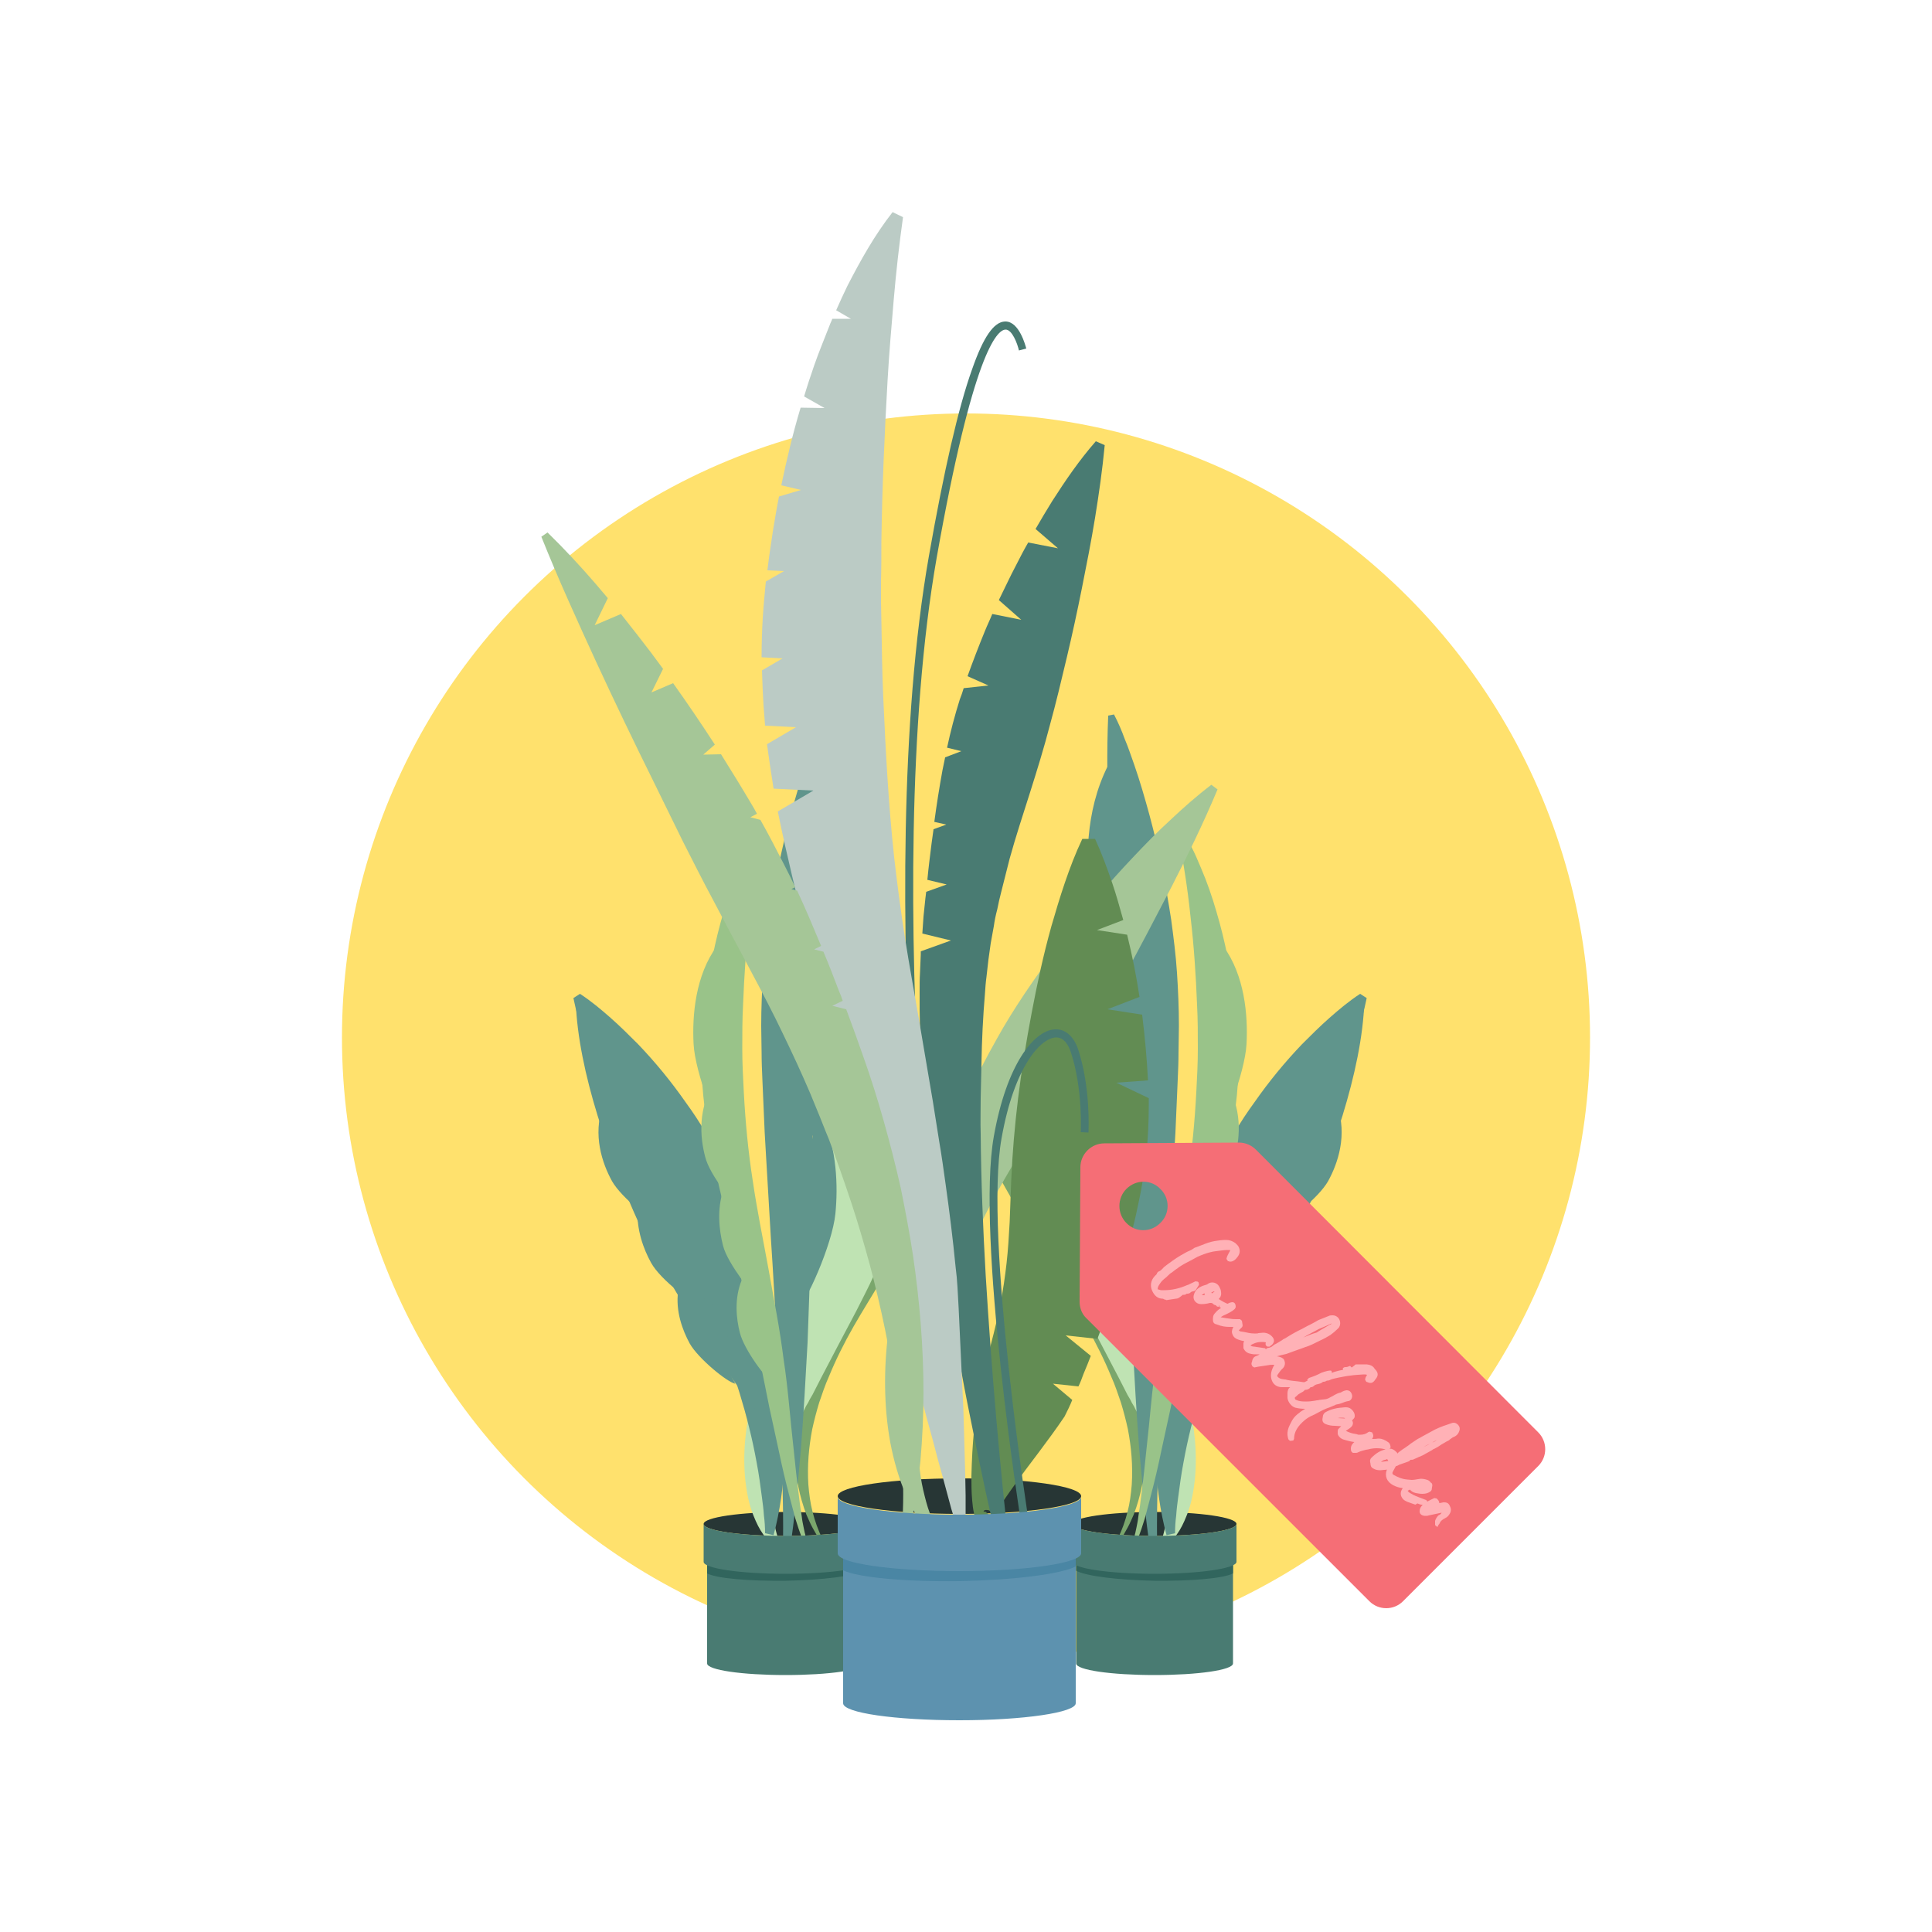 <?xml version="1.0" encoding="utf-8"?>
<!-- Generator: Adobe Illustrator 24.1.0, SVG Export Plug-In . SVG Version: 6.00 Build 0)  -->
<svg version="1.1" id="Ebene_1" xmlns="http://www.w3.org/2000/svg" xmlns:xlink="http://www.w3.org/1999/xlink" x="0px" y="0px"
	 viewBox="0 0 500 500" style="enable-background:new 0 0 500 500;" xml:space="preserve">
<style type="text/css">
	.st0{fill:#FFE16D;}
	.st1{fill:#5D92AF;}
	.st2{fill:#273635;}
	.st3{fill:#7AA66C;}
	.st4{fill:#BFE3B3;}
	.st5{fill:#60958C;}
	.st6{fill:#99C389;}
	.st7{fill:#497B72;}
	.st8{fill:#31655D;}
	.st9{fill:#BA3143;}
	.st10{fill:#DA545F;}
	.st11{fill:#A5C697;}
	.st12{fill:#628C53;}
	.st13{fill:#BBCBC5;}
	.st14{fill:#4A86A4;}
	.st15{fill:#F56E76;}
	.st16{fill:#FFB1B6;}
</style>
<g>
	<circle class="st0" cx="250" cy="268.5" r="161.5"/>
	<g>
		<g>
			<g>
				<path class="st1" d="M203.9,329c1.9,0,1.9-3,0-3S202,329,203.9,329L203.9,329z"/>
			</g>
		</g>
		<ellipse class="st2" cx="203.3" cy="394.4" rx="21.2" ry="3.1"/>
		<path class="st3" d="M212.3,398.6c-0.8-1-1.4-2.1-2-3.2c-0.6-1.1-1.1-2.3-1.6-3.4c-0.9-2.4-1.6-4.8-2.1-7.3
			c-1-5-1.2-10.2-0.7-15.3c0.3-2.5,0.6-5.1,1.2-7.6c0.6-2.5,1.2-5,2-7.4c0.8-2.4,1.7-4.8,2.7-7.1s1.9-4.7,3-7
			c2.1-4.6,4.3-9.1,6.8-13.5c1.2-2.2,2.6-4.3,3.9-6.4c1.4-2.1,2.8-4.1,4.3-6.2c2.9-4,6-8,9.3-11.7c3.3-3.8,6.7-7.4,10.5-10.8
			l0.6,0.5c-2.3,4.5-4.6,8.8-7.1,13.1c-2.4,4.3-4.9,8.6-7.3,12.8c-2.5,4.2-4.9,8.5-7.4,12.7s-5.1,8.3-7.5,12.5s-4.6,8.6-6.4,13
			c-1,2.2-1.7,4.4-2.5,6.7c-0.7,2.3-1.3,4.6-1.8,6.9c-0.9,4.7-1.3,9.5-1,14.3c0.2,2.4,0.5,4.8,1.1,7.1c0.6,2.3,1.4,4.7,2.5,6.8
			L212.3,398.6z"/>
		<path class="st4" d="M200.1,400.2c-0.4-0.4-0.7-0.7-1-1c-0.3-0.3-0.6-0.7-0.8-1c-0.5-0.7-1-1.4-1.5-2.2c-0.9-1.5-1.6-3.2-2.2-4.8
			c-0.6-1.7-1-3.4-1.3-5.2c-0.3-1.8-0.5-3.5-0.6-5.3c-0.4-7.1,0.7-14.2,2.6-20.9l0.4-1.3l0.4-1.2l0.4-1.2c0.1-0.2,0.1-0.4,0.2-0.6
			l0.2-0.6l1.8-4.5l3.5-9c2.3-5.9,4.2-11.9,5.7-17.8c1.5-6,2.9-11.8,4.4-17.6c1.4-5.8,3-11.7,4.4-17.7s2.8-12.1,4.3-18.4
			c0.4-1.6,0.7-3.1,1.1-4.7l0.6-2.4l0.6-2.4l0.6-2.4l0.7-2.4c0.4-1.6,0.9-3.2,1.5-4.9l2-0.1c0.7,1.6,1.3,3.2,1.8,4.8s1,3.2,1.5,4.9
			c0.4,1.6,0.8,3.3,1.2,4.9c0.4,1.6,0.7,3.3,1,5c1.1,6.6,1.7,13.4,1.6,20.2c-0.1,6.8-0.7,13.7-2.2,20.4c-0.8,3.4-1.8,6.7-2.9,9.9
			l-0.9,2.4c-0.3,0.8-0.6,1.6-1,2.4c-0.3,0.8-0.7,1.6-1,2.4c-0.4,0.8-0.7,1.6-1.1,2.3c-1.4,3.1-3,6.1-4.5,9.1L217,348l-4.5,8.6
			l-2.2,4.3c-0.4,0.7-0.8,1.3-1.1,2l-0.6,1l-0.5,1c-2.9,5.2-5.5,10.7-6.9,16.5c-0.7,2.9-1.1,5.8-1.1,8.8c0,1.5,0.1,3,0.4,4.5
			c0.1,0.7,0.3,1.5,0.5,2.2c0.1,0.4,0.2,0.7,0.4,1.1c0.1,0.3,0.3,0.7,0.4,1L200.1,400.2z"/>
		<path class="st5" d="M202.6,401.8c0.1-4.5,0.1-9,0-13.6c-0.1-4.5-0.2-9-0.3-13.6c-0.3-9-0.7-18.1-1.2-27.1s-1-18.1-1.6-27.1
			l-0.4-6.8l-0.4-6.8l-0.4-6.8c-0.1-2.3-0.3-4.6-0.4-6.9c-0.1-2.3-0.2-4.6-0.3-6.9s-0.2-4.6-0.3-6.9s-0.2-4.6-0.2-6.9
			s-0.1-4.6-0.1-6.9c0-4.6,0.2-9.2,0.5-13.8c0.3-4.6,0.9-9.2,1.5-13.7c1.4-9.1,3.2-18.1,5.6-27c1.2-4.4,2.5-8.9,4-13.2
			c0.8-2.2,1.5-4.4,2.4-6.5c0.8-2.2,1.7-4.3,2.8-6.4l1.5,0.3c0.4,9.3,0.2,18.4,0,27.4c-0.2,9-0.6,18-1,27c-0.4,8.9-1.1,17.8-2,26.7
			c-0.9,8.9-1.8,17.8-2,26.7c-0.1,2.2-0.1,4.5-0.1,6.7l-0.1,6.8l-0.1,6.8l-0.1,6.8c-0.2,9.1-0.6,18.2-0.9,27.3
			c-0.5,9.1-1,18.2-1.7,27.3c-0.8,9.1-1.6,18.1-3,27.2L202.6,401.8z"/>
		<path class="st5" d="M198,396.8c0-1.5-0.1-3.1-0.3-4.6c-0.1-1.6-0.3-3.1-0.5-4.6c-0.4-3.1-0.8-6.1-1.4-9.2
			c-1.1-6.1-2.6-12-4.4-17.9c-1.8-5.8-3.8-11.5-6.1-17.1l-0.9-2.1l-0.9-2.1l-1.8-4.1c-1.3-2.7-2.6-5.4-4.1-8.1s-3-5.3-4.6-7.9
			c-1.6-2.6-3.1-5.3-4.6-7.9c-3-5.3-5.5-10.9-7.9-16.6s-4.7-11.5-6.8-17.5c-1-3-2-6.1-2.9-9.2c-0.9-3.1-1.7-6.3-2.4-9.6l1.7-1.1
			c2.9,1.9,5.4,4,7.9,6.2s4.8,4.5,7.1,6.8c4.5,4.7,8.6,9.7,12.3,15c1.9,2.6,3.7,5.3,5.3,8.1c1.7,2.8,3.2,5.6,4.6,8.5
			c2.7,5.9,4.8,12.1,6.9,18.3c1,3.1,2,6.3,3,9.4c1,3.1,1.8,6.3,2.6,9.6c1.5,6.4,2.5,13,3,19.5s0.6,13.1,0.3,19.5
			c-0.4,6.5-1.2,12.9-2.9,19.2L198,396.8z"/>
		<path class="st6" d="M208,398.7c-0.2-0.3-0.2-0.3-0.3-0.5c-0.1-0.1-0.1-0.2-0.2-0.4c-0.1-0.2-0.2-0.5-0.3-0.7
			c-0.2-0.5-0.3-0.9-0.5-1.4c-0.3-0.9-0.6-1.9-0.9-2.8c-0.5-1.9-1-3.8-1.5-5.7c-1-3.8-1.9-7.6-2.7-11.5c-0.8-3.8-1.7-7.7-2.5-11.5
			c-0.8-3.9-1.5-7.6-2.3-11.4c-0.8-3.8-1.6-7.6-2.5-11.4s-1.8-7.6-2.7-11.4c-1.8-7.6-3.7-15.2-5.5-22.9c-1.7-7.7-3.3-15.6-4.1-23.6
			c-0.4-4-0.5-8.1-0.4-12.1c0-1,0.1-2,0.1-3l0.1-1.5l0.1-1.5c0.1-1,0.2-2,0.3-3l0.3-3c1-7.9,2.5-15.8,4.8-23.5
			c1.1-3.8,2.4-7.6,4-11.3l0.6-1.4l0.6-1.4c0.4-0.9,0.8-1.8,1.3-2.7c0.9-1.8,1.8-3.5,3-5.2l0.9,0.4c-0.9,3.8-1.6,7.6-2.2,11.4
			c-0.6,3.8-1.1,7.6-1.5,11.5c-0.9,7.6-1.4,15.3-1.7,22.9c-0.2,3.8-0.2,7.6-0.2,11.3c0,3.8,0.2,7.5,0.4,11.3
			c0.4,7.5,1.1,15.1,2.3,22.8c1.1,7.6,2.7,15.3,4.1,23c0.7,3.8,1.4,7.7,2.1,11.6c0.7,3.9,1.3,7.8,1.8,11.7
			c1.2,7.8,1.7,15.6,2.6,23.3c0.4,3.9,0.8,7.8,1.3,11.6c0.2,1.9,0.5,3.9,0.8,5.8c0.1,1,0.3,1.9,0.5,2.9c0.1,0.5,0.2,0.9,0.3,1.4
			c0.1,0.2,0.1,0.5,0.2,0.7c0,0.1,0.1,0.2,0.1,0.3v0.2v0.1l0,0l0,0L208,398.7z"/>
		<path class="st7" d="M203.3,404.4c-11.2,0-20.3-1.3-20.3-3v29.1c0,1.7,9.1,3,20.3,3c11.2,0,20.3-1.3,20.3-3v-29.1
			C223.6,403,214.5,404.4,203.3,404.4z"/>
		<path class="st8" d="M203.4,409.1c9.5-0.2,17.6-1.2,20.2-2.6v-5.2c0,1.7-9.1,3-20.3,3c-11.2,0-20.3-1.3-20.3-3v5.9
			C185.5,408.5,193.7,409.2,203.4,409.1z"/>
		<path class="st7" d="M203.3,397.5c-11.7,0-21.2-1.4-21.2-3.1v9.8c0,1.7,9.5,3.1,21.2,3.1c11.7,0,21.2-1.4,21.2-3.1v-9.8
			C224.5,396.1,215,397.5,203.3,397.5z"/>
		<path class="st5" d="M197.9,367.2c-4.7-3.6-25.3-34.6-32.6-50.7c-7.3-16.1-15.7-39-16.3-57.4"/>
		<path class="st6" d="M188.2,295c-2.4-2.1-8.3-17.3-8.7-24.8s0.5-17.8,6-25.3"/>
		<path class="st6" d="M193.9,333.7c2,2.3,3.8,4.1,4.9,4.5l-6.3-24.1c0.7,0.6,1.3,1,1.8,1.2L185,280c-4.4,6.6-3.9,14.1-2.5,19.4
			c0.6,2.4,2.5,5.6,4.7,8.5c-1.7,5.2-1.1,10.4-0.1,14.4c0.6,2.5,2.7,5.8,4.9,8.9c-2,4.7-1.5,10-0.5,13.8c1.1,4.3,6.9,12.2,8.8,13
			L193.9,333.7z"/>
		<path class="st5" d="M178.2,336.1c2.5,1.8,4.7,3,5.8,3.1l-12.2-21.8c0.8,0.4,1.5,0.7,2,0.7L156,286.3c-2.6,7.4-0.2,14.7,2.4,19.4
			c1.2,2.1,3.8,4.8,6.6,7.1c-0.3,5.4,1.5,10.4,3.5,14c1.2,2.2,4,5,7,7.4c-0.7,5.1,1.1,10,3,13.5c2.2,3.9,9.8,10.1,11.8,10.4
			L178.2,336.1z"/>
		<path class="st5" d="M210.3,293.8c-2.4,4.6-4.8,8.1-6.2,9l4.5-45.3c-0.9,1.2-1.7,2.1-2.3,2.5l6.5-66.2c7.7,11.4,8.4,25.3,7.5,35.2
			c-0.4,4.4-2.6,10.6-5.1,16.4c3.4,9.2,3.7,19,3,26.4c-0.5,4.6-2.7,11.1-5.4,17.1c3.8,8.4,4.1,18.1,3.4,25.2
			c-0.8,8-7.7,23.5-10.3,25.3L210.3,293.8z"/>
		<circle class="st9" cx="215" cy="185.6" r="4.4"/>
		<circle class="st10" cx="215.6" cy="181.4" r="2.8"/>
	</g>
	<g>
		<g>
			<path class="st1" d="M298.2,329c1.9,0,1.9-3,0-3S296.3,329,298.2,329L298.2,329z"/>
		</g>
	</g>
	<ellipse class="st2" cx="298.8" cy="394.4" rx="21.2" ry="3.1"/>
	<path class="st3" d="M289.8,398.6c0.8-1,1.4-2.1,2-3.2c0.6-1.1,1.1-2.3,1.6-3.4c0.9-2.4,1.6-4.8,2.1-7.3c1-5,1.2-10.2,0.7-15.3
		c-0.3-2.5-0.6-5.1-1.2-7.6s-1.2-5-2-7.4c-0.8-2.4-1.7-4.8-2.7-7.1s-1.9-4.7-3-7c-2.1-4.6-4.3-9.1-6.8-13.5
		c-1.2-2.2-2.6-4.3-3.9-6.4c-1.4-2.1-2.8-4.1-4.3-6.2c-2.9-4-6-8-9.3-11.7c-3.3-3.8-6.7-7.4-10.5-10.8l-0.6,0.5
		c2.3,4.5,4.6,8.8,7.1,13.1c2.4,4.3,4.9,8.6,7.3,12.8c2.5,4.2,4.9,8.5,7.4,12.7s5.1,8.3,7.5,12.5s4.6,8.6,6.4,13
		c1,2.2,1.7,4.4,2.5,6.7c0.7,2.3,1.3,4.6,1.8,6.9c0.9,4.7,1.3,9.5,1,14.3c-0.2,2.4-0.5,4.8-1.1,7.1c-0.6,2.3-1.4,4.7-2.5,6.8
		L289.8,398.6z"/>
	<path class="st4" d="M302,400.2c0.4-0.4,0.7-0.7,1-1s0.6-0.7,0.8-1c0.5-0.7,1-1.4,1.5-2.2c0.9-1.5,1.6-3.2,2.2-4.8
		c0.6-1.7,1-3.4,1.3-5.2s0.5-3.5,0.6-5.3c0.4-7.1-0.7-14.2-2.6-20.9l-0.4-1.3l-0.4-1.2l-0.4-1.2c-0.1-0.2-0.1-0.4-0.2-0.6l-0.2-0.6
		l-1.8-4.5l-3.5-9c-2.3-5.9-4.2-11.9-5.7-17.8c-1.5-6-2.9-11.8-4.4-17.6c-1.4-5.8-3-11.7-4.4-17.7s-2.8-12.1-4.3-18.4
		c-0.4-1.6-0.7-3.1-1.1-4.7l-0.6-2.4l-0.6-2.4l-0.6-2.4l-0.7-2.4c-0.4-1.6-0.9-3.2-1.5-4.9l-2-0.1c-0.7,1.6-1.3,3.2-1.8,4.8
		s-1,3.2-1.5,4.9c-0.4,1.6-0.8,3.3-1.2,4.9c-0.4,1.6-0.7,3.3-1,5c-1.1,6.6-1.7,13.4-1.6,20.2c0.1,6.8,0.7,13.7,2.2,20.4
		c0.8,3.4,1.8,6.7,2.9,9.9l0.9,2.4c0.3,0.8,0.6,1.6,1,2.4c0.3,0.8,0.7,1.6,1,2.4c0.4,0.8,0.7,1.6,1.1,2.3c1.4,3.1,3,6.1,4.5,9.1
		l4.6,8.8l4.5,8.6l2.2,4.3c0.4,0.7,0.8,1.3,1.1,2l0.6,1l0.5,1c2.9,5.2,5.5,10.7,6.9,16.5c0.7,2.9,1.1,5.8,1.1,8.8
		c0,1.5-0.1,3-0.4,4.5c-0.1,0.7-0.3,1.5-0.5,2.2c-0.1,0.4-0.2,0.7-0.4,1.1c-0.1,0.3-0.3,0.7-0.4,1L302,400.2z"/>
	<path class="st5" d="M299.5,401.8c-0.1-4.5-0.1-9,0-13.6c0.1-4.5,0.2-9,0.3-13.6c0.3-9,0.7-18.1,1.2-27.1s1-18.1,1.6-27.1l0.4-6.8
		l0.4-6.8l0.4-6.8c0.1-2.3,0.3-4.6,0.4-6.9s0.2-4.6,0.3-6.9c0.1-2.3,0.2-4.6,0.3-6.9c0.1-2.3,0.2-4.6,0.2-6.9s0.1-4.6,0.1-6.9
		c0-4.6-0.2-9.2-0.5-13.8s-0.9-9.2-1.5-13.7c-1.4-9.1-3.2-18.1-5.6-27c-1.2-4.4-2.5-8.9-4-13.2c-0.8-2.2-1.5-4.4-2.4-6.5
		c-0.8-2.2-1.7-4.3-2.8-6.4l-1.5,0.3c-0.4,9.3-0.2,18.4,0,27.4s0.6,18,1,27c0.4,8.9,1.1,17.8,2,26.7c0.9,8.9,1.8,17.8,2,26.7
		c0.1,2.2,0.1,4.5,0.1,6.7l0.1,6.8l0.1,6.8l0.1,6.8c0.2,9.1,0.6,18.2,0.9,27.3c0.5,9.1,1,18.2,1.7,27.3c0.8,9.1,1.6,18.1,3,27.2
		L299.5,401.8z"/>
	<path class="st5" d="M304.1,396.8c0-1.5,0.1-3.1,0.3-4.6c0.1-1.6,0.3-3.1,0.5-4.6c0.4-3.1,0.8-6.1,1.4-9.2c1.1-6.1,2.6-12,4.4-17.9
		c1.8-5.8,3.8-11.5,6.1-17.1l0.9-2.1l0.9-2.1l1.8-4.1c1.3-2.7,2.6-5.4,4.1-8.1s3-5.3,4.6-7.9c1.6-2.6,3.1-5.3,4.6-7.9
		c3-5.3,5.5-10.9,7.9-16.6s4.7-11.5,6.8-17.5c1-3,2-6.1,2.9-9.2c0.9-3.1,1.7-6.3,2.4-9.6l-1.7-1.1c-2.9,1.9-5.4,4-7.9,6.2
		s-4.8,4.5-7.1,6.8c-4.5,4.7-8.6,9.7-12.3,15c-1.9,2.6-3.7,5.3-5.3,8.1c-1.7,2.8-3.2,5.6-4.6,8.5c-2.7,5.9-4.8,12.1-6.9,18.3
		c-1,3.1-2,6.3-3,9.4c-1,3.1-1.8,6.3-2.6,9.6c-1.5,6.4-2.5,13-3,19.5s-0.6,13.1-0.3,19.5c0.4,6.5,1.2,12.9,2.9,19.2L304.1,396.8z"/>
	<path class="st6" d="M294.1,398.7c0.2-0.3,0.2-0.3,0.3-0.5c0.1-0.1,0.1-0.2,0.2-0.4s0.2-0.5,0.3-0.7c0.2-0.5,0.3-0.9,0.5-1.4
		c0.3-0.9,0.6-1.9,0.9-2.8c0.5-1.9,1-3.8,1.5-5.7c1-3.8,1.9-7.6,2.7-11.5c0.8-3.8,1.7-7.7,2.5-11.5c0.8-3.9,1.5-7.6,2.3-11.4
		s1.6-7.6,2.5-11.4s1.8-7.6,2.7-11.4c1.8-7.6,3.7-15.2,5.5-22.9c1.7-7.7,3.3-15.6,4.1-23.6c0.4-4,0.5-8.1,0.4-12.1c0-1-0.1-2-0.1-3
		l-0.1-1.5l-0.1-1.5c-0.1-1-0.2-2-0.3-3l-0.3-3c-1-7.9-2.5-15.8-4.8-23.5c-1.1-3.8-2.4-7.6-4-11.3l-0.6-1.4l-0.6-1.4
		c-0.4-0.9-0.8-1.8-1.3-2.7c-0.9-1.8-1.8-3.5-3-5.2l-0.9,0.4c0.9,3.8,1.6,7.6,2.2,11.4c0.6,3.8,1.1,7.6,1.5,11.5
		c0.9,7.6,1.4,15.3,1.7,22.9c0.2,3.8,0.2,7.6,0.2,11.3c0,3.8-0.2,7.5-0.4,11.3c-0.4,7.5-1.1,15.1-2.3,22.8c-1.1,7.6-2.7,15.3-4.1,23
		c-0.7,3.8-1.4,7.7-2.1,11.6c-0.7,3.9-1.3,7.8-1.8,11.7c-1.2,7.8-1.7,15.6-2.6,23.3c-0.4,3.9-0.8,7.8-1.3,11.6
		c-0.2,1.9-0.5,3.9-0.8,5.8c-0.1,1-0.3,1.9-0.5,2.9c-0.1,0.5-0.2,0.9-0.3,1.4c-0.1,0.2-0.1,0.5-0.2,0.7c0,0.1-0.1,0.2-0.1,0.3v0.2
		v0.1l0,0l0,0L294.1,398.7z"/>
	<path class="st7" d="M298.8,404.4c11.2,0,20.3-1.3,20.3-3v29.1c0,1.7-9.1,3-20.3,3s-20.3-1.3-20.3-3v-29.1
		C278.5,403,287.6,404.4,298.8,404.4z"/>
	<path class="st8" d="M298.7,409.1c-9.5-0.2-17.6-1.2-20.2-2.6v-5.2c0,1.7,9.1,3,20.3,3c11.2,0,20.3-1.3,20.3-3v5.9
		C316.6,408.5,308.4,409.2,298.7,409.1z"/>
	<path class="st7" d="M298.8,397.5c11.7,0,21.2-1.4,21.2-3.1v9.8c0,1.7-9.5,3.1-21.2,3.1s-21.2-1.4-21.2-3.1v-9.8
		C277.6,396.1,287.1,397.5,298.8,397.5z"/>
	<path class="st5" d="M304.2,367.2c4.7-3.6,25.3-34.6,32.6-50.7c7.3-16.1,15.7-39,16.3-57.4"/>
	<path class="st6" d="M313.9,295c2.4-2.1,8.3-17.3,8.7-24.8c0.4-7.5-0.5-17.8-6-25.3"/>
	<path class="st6" d="M308.2,333.7c-2,2.3-3.8,4.1-4.9,4.5l6.3-24.1c-0.7,0.6-1.3,1-1.8,1.2l9.3-35.3c4.4,6.6,3.9,14.1,2.5,19.4
		c-0.6,2.4-2.5,5.6-4.7,8.5c1.7,5.2,1.1,10.4,0.1,14.4c-0.6,2.5-2.7,5.8-4.9,8.9c2,4.7,1.5,10,0.5,13.8c-1.1,4.3-6.9,12.2-8.8,13
		L308.2,333.7z"/>
	<path class="st5" d="M323.9,336.1c-2.5,1.8-4.7,3-5.8,3.1l12.2-21.8c-0.8,0.4-1.5,0.7-2,0.7l17.8-31.8c2.6,7.4,0.2,14.7-2.4,19.4
		c-1.2,2.1-3.8,4.8-6.6,7.1c0.3,5.4-1.5,10.4-3.5,14c-1.2,2.2-4,5-7,7.4c0.7,5.1-1.1,10-3,13.5c-2.2,3.9-9.8,10.1-11.8,10.4
		L323.9,336.1z"/>
	<path class="st5" d="M291.8,293.8c2.4,4.6,4.8,8.1,6.2,9l-4.5-45.3c0.9,1.2,1.7,2.1,2.3,2.5l-6.5-66.2c-7.7,11.4-8.4,25.3-7.5,35.2
		c0.4,4.4,2.6,10.6,5.1,16.4c-3.4,9.2-3.7,19-3,26.4c0.5,4.6,2.7,11.1,5.4,17.1c-3.8,8.4-4.1,18.1-3.4,25.2
		c0.8,8,7.7,23.5,10.3,25.3L291.8,293.8z"/>
	<path class="st7" d="M243,366.2c-0.2-1.4-17.7-136.3-2.6-222.3c3.9-22.1,7.6-38.4,11.2-48.4c2.9-8.3,5.6-12.2,8.5-12.3h0.1
		c3.6,0,5.2,6.3,5.4,7l-1.9,0.5c-0.4-1.8-1.8-5.5-3.5-5.4c-2.2,0.1-8.4,6-17.8,59.1c-15,85.7,2.5,220.3,2.7,221.7L243,366.2z"/>
	<ellipse class="st2" cx="248.3" cy="387.2" rx="31.5" ry="4.6"/>
	<path class="st11" d="M242.2,398.9c-0.9-0.9-1.6-1.8-2.4-2.7c-0.7-0.9-1.4-1.9-2-2.9c-1.2-2-2.3-4.1-3.3-6.3
		c-1.9-4.4-3.2-9-4.1-13.7c-1.7-9.4-1.7-19.2-0.5-28.6c0.6-4.7,1.5-9.5,2.6-14.1c0.3-1.2,0.6-2.3,0.9-3.5c0.3-1.1,0.6-2.3,1-3.4
		l1-3.4l0.3-0.9l0.3-0.8l0.6-1.7c1.6-4.4,3.3-8.8,5.1-13.1c1.7-4.3,3.6-8.6,5.4-12.9c0.9-2.1,1.9-4.3,2.9-6.4l1.5-3.2l1.5-3.1
		c2.1-4.2,4.3-8.2,6.6-12.2c4.7-8,10.1-15.5,15.6-22.9c2.8-3.7,5.7-7.3,8.7-10.8l2.2-2.6l2.3-2.6c1.5-1.7,3.1-3.4,4.7-5.1
		c3.2-3.4,6.4-6.7,9.8-9.8c3.4-3.2,6.9-6.3,10.6-9.1l1.6,1.2c-1.8,4.3-3.7,8.5-5.7,12.7s-4,8.2-6.1,12.3c-4.2,8.1-8.4,16.1-12.7,24
		c-4.3,7.9-8.7,15.7-13.2,23.4c-2.3,3.8-4.6,7.6-7,11.4s-4.7,7.5-7,11.3c-1.2,1.9-2.3,3.8-3.4,5.7c-1.1,1.9-2.2,3.9-3.2,5.8
		c-2.1,3.9-4,7.9-5.8,11.9l-2.7,6c-0.5,1-0.8,2-1.3,3c-0.4,1-0.9,2-1.2,3l-1.2,3c-0.4,1-0.7,2-1.1,3.1l-0.5,1.5l-0.5,1.5
		c-0.3,1-0.7,2.1-0.9,3.1c-1.2,4.2-2.2,8.4-2.9,12.7c-0.7,4.3-1.1,8.6-1.1,12.9c0,1.1,0,2.2,0.1,3.2c0,1.1,0.1,2.2,0.2,3.2
		c0.2,2.2,0.5,4.3,1,6.5c0.5,2.1,1,4.2,1.8,6.3c0.4,1,0.8,2.1,1.2,3c0.5,1,1,2,1.5,2.8L242.2,398.9z"/>
	<path class="st12" d="M275.8,345.6l8.2,0.9c1.2-3.1,2.3-6.3,3.3-9.5l-5.6-4.7l6.9,0.8V333c1.2-3.7,2.3-7.4,3.4-11.1l-5-4.2l6,0.7
		c0.8-2.9,1.4-5.9,2-8.8c0.4-1.9,0.7-3.8,1-5.8l-6.3-5.3l6.9,0.8c0.5-4.4,0.7-8.9,0.7-13.3c0-0.6,0-1.2,0-1.8l-8.4-4l8.2-0.6
		c-0.3-5.7-0.8-11.3-1.5-16.9c0,0,0,0,0-0.1l-9-1.4l8.3-3.2c-0.8-5.4-1.9-10.8-3.2-16.1l-7.8-1.2l6.8-2.6c-0.9-3.2-1.8-6.5-2.9-9.7
		c-1.3-3.8-2.7-7.6-4.4-11.3h-3.3c-1.8,3.8-3.2,7.5-4.5,11.3s-2.4,7.5-3.5,11.3c-2.1,7.5-3.7,15-5.1,22.4c-1.4,7.4-2.6,14.7-3.5,22
		s-1.5,14.4-1.8,21.5l-0.4,10.7c-0.2,3.5-0.4,7.1-0.8,10.6s-0.9,7-1.6,10.5s-1.5,6.9-2.4,10.3c-0.9,3.4-2,6.9-3,10.3
		c-0.3,1.9-0.6,3.9-0.8,5.9l-0.3,3l-0.3,3c-0.4,4-0.6,8-0.7,12.1c0,2.1,0,4.1,0.2,6.3c0.1,1.1,0.2,2.2,0.5,3.5
		c0.1,0.4,0.2,0.7,0.3,1.2c0.1,0.2,0.2,0.6,0.5,1c0.1,0.2,0.3,0.5,0.7,0.7c0.3,0.2,0.7,0.5,1.1,0.5c0.9,0.1,1.3-0.1,1.6-0.3
		c0.3-0.2,0.5-0.4,0.6-0.5c0.3-0.3,0.4-0.6,0.6-1l-2.5-2.2c-0.1,0-0.3,0.1-0.4,0c0,0-0.1-0.1,0-0.2c0.1-0.1,0.3-0.3,1-0.2
		c0.3,0,0.6,0.2,0.8,0.4c0.2,0.2,0.4,0.3,0.4,0.4c0.2,0.2,0.2,0.3,0.3,0.3c0.1,0.1,0.2-0.1,0.3-0.2l1.4-2c1-1.5,2.1-3,3.2-4.6
		c2.2-3.1,4.5-6.2,6.8-9.2l1.7-2.3l1.7-2.3c1.1-1.5,2.2-3.1,3.3-4.7c0.7-1.4,1.4-2.8,2-4.3l-5-4.2l6.6,0.7c0.5-1,0.9-2.1,1.3-3.2
		c0.7-1.6,1.3-3.2,1.9-4.7L275.8,345.6z"/>
	<path class="st7" d="M283.6,114.2c-4.3,4.9-7.9,10.2-11.3,15.5c-1.5,2.4-2.9,4.8-4.3,7.2l5.8,5l-7.7-1.5c-1.1,1.9-2.1,3.8-3.1,5.8
		c-1.6,3-3,6.1-4.5,9.1l5.8,5.1l-7.5-1.5c-0.6,1.5-1.3,2.9-1.9,4.4c-1.6,3.9-3.1,7.8-4.5,11.7l5.4,2.4l-6.4,0.7
		c-0.3,1-0.6,1.9-1,2.9c-1.3,4.1-2.4,8.3-3.3,12.5l3.7,0.9l-4.2,1.6c-0.2,1.1-0.5,2.3-0.7,3.4c-0.8,4.4-1.5,8.8-2.1,13.3l3.1,0.7
		l-3.3,1.2c-0.2,1.2-0.3,2.4-0.5,3.6c-0.4,3.2-0.8,6.3-1.1,9.5l0,0l5,1.2l-5.3,1.9c-0.1,0.5-0.1,1.1-0.2,1.6
		c-0.2,1.6-0.3,3.2-0.5,4.8c-0.1,1.4-0.2,2.9-0.3,4.4l7.4,1.8l-7.8,2.8c0,0.2,0,0.4,0,0.7l-0.2,4.8c-0.1,1.6-0.1,3.2-0.1,4.8
		c-0.1,12.7,0.7,25.3,2,37.7c1.2,12.4,2.9,24.7,4.8,37c1.9,12.3,4,24.5,6.5,36.6c2.4,12.1,5,24.2,7.9,36.2l2.3-0.4
		c-2.8-24.5-4.9-49-6.4-73.5c-0.7-12.2-1.2-24.5-1.3-36.7c-0.1-3,0-6.1,0-9.1c0.1-3,0.1-6.1,0.2-9.1c0.1-6,0.4-12.1,0.9-18
		c0.1-1.5,0.2-3,0.4-4.4l0.5-4.4l0.6-4.3l0.2-1.1l0.2-1.1l0.4-2.2c0.2-1.5,0.5-2.9,0.9-4.4c0.3-1.5,0.6-2.9,1-4.4
		c0.7-2.9,1.5-5.8,2.2-8.7c1.6-5.8,3.5-11.5,5.3-17.2s3.6-11.5,5.1-17.3c1.6-5.8,3-11.7,4.4-17.6c1.4-5.9,2.7-11.9,3.9-17.9
		c1.2-6,2.4-12.1,3.4-18.2c1-6.2,1.9-12.4,2.5-18.8L283.6,114.2z"/>
	<g>
		<path class="st13" d="M249.9,391.9v-0.1V391v-1.4V387l-0.1-5.4c-0.1-3.6-0.2-7.2-0.3-10.8s-0.2-7.2-0.4-10.8l-0.5-10.7l-0.5-10.7
			l-0.3-5.4c-0.1-0.9-0.1-1.8-0.2-2.7l-0.3-2.7c-0.7-7.2-1.6-14.4-2.6-21.5c-0.5-3.6-1-7.2-1.6-10.7c-0.6-3.6-1.1-7.1-1.7-10.7
			c-1.2-7.1-2.4-14.2-3.6-21.2s-2.5-14-3.6-21s-2-13.9-2.8-20.9c-1.5-13.9-2.2-27.6-2.8-41c-0.3-6.7-0.4-13.4-0.5-20.2
			c0-1.7-0.1-3.4-0.1-5v-5.1c0.1-3.4,0.1-6.9,0.1-10.4c0.2-13.8,0.8-27.7,1.6-41.6c0.4-7,1-14,1.6-21s1.4-14.2,2.4-21.3l-2.7-1.3
			c-4.7,6-8.3,12.5-11.7,19.1c-1,2.1-2,4.2-2.9,6.3l3.8,2.2h-4.8c-0.2,0.6-0.5,1.1-0.7,1.7c-1.3,3.4-2.8,6.9-4,10.4
			c-0.9,2.6-1.8,5.3-2.6,8l5.3,3l-6.2-0.1c-2,6.6-3.6,13.4-5,20.1l5.1,1.2l-5.7,1.7c-0.6,3-1.1,6.1-1.6,9.1c-0.5,3.3-1,6.6-1.4,10
			l4.3,0.2l-4.7,2.7c-0.3,3.1-0.6,6.2-0.8,9.4c-0.2,3.4-0.3,6.8-0.3,10.2l5.4,0.3l-5.3,3.1c0.1,3,0.2,6,0.4,9.1
			c0.1,1.7,0.3,3.4,0.4,5.2l8,0.4l-7.5,4.4c0.5,3.8,1.1,7.7,1.7,11.5l10.3,0.5l-9.2,5.4c1.1,5.6,2.4,11.2,3.7,16.7
			c1.7,7.1,3.5,14.2,5.3,21.2c1.8,7,3.5,14,5.3,20.9l5.3,20.7c0.9,3.4,1.7,6.9,2.6,10.3c0.9,3.4,1.7,6.9,2.5,10.3
			c1.6,6.9,3.2,13.7,4.6,20.6c0.7,3.4,1.6,6.9,2.5,10.4l2.7,10.4l2.7,10.4c0.9,3.5,1.8,6.9,2.8,10.4c0.9,3.5,1.8,6.9,2.8,10.4
			l1.4,5.2l0.7,2.6l0.4,1.3l0.2,0.6l0,0v0.1c0.5,0,0.2,0,0,0v0.1c0,0.1,0,0,0,0.2C253,391.8,248.5,392,249.9,391.9z M249.8,391.7
			C249.9,391.8,249.9,391.8,249.8,391.7L249.8,391.7L249.8,391.7z"/>
		<path class="st13" d="M246.8,392.2L246.8,392.2L246.8,392.2L246.8,392.2C246.3,392.2,246.6,392.2,246.8,392.2L246.8,392.2
			L246.8,392.2z"/>
	</g>
	<path class="st11" d="M236.3,325c-0.9-5.9-2-11.7-3.2-17.6c-1.3-5.8-2.8-11.6-4.4-17.3c-1.6-5.7-3.4-11.4-5.4-17
		c-1.4-4-2.8-7.9-4.3-11.9l-3.6-0.9l2.7-1.3c-0.3-0.9-0.6-1.7-1-2.6c-1.3-3.4-2.6-6.8-4-10.1l-2.4-0.6l1.8-0.9
		c-2-4.8-4-9.6-6.2-14.3l-1.5-0.4l1-0.5c-0.9-1.9-1.8-3.8-2.8-5.7c-2-3.9-4-7.8-6.2-11.7l-2.6-0.7l1.7-0.9c-0.4-0.8-0.9-1.6-1.3-2.3
		c-2.6-4.4-5.3-8.8-8-13.1l-4.6,0.1l3-2.6c-3.5-5.4-7.1-10.7-10.8-15.9l-5.6,2.4l3-6.1c-2.1-2.9-4.3-5.8-6.5-8.6
		c-1.5-1.9-2.9-3.7-4.4-5.6l-6.8,2.9l3.4-7c-1.1-1.3-2.3-2.7-3.4-4c-3.9-4.5-7.9-8.8-12.2-13l-1.6,1.1c2.2,5.5,4.5,10.9,6.9,16.3
		c2.4,5.4,4.8,10.7,7.2,15.9c4.9,10.6,9.9,21,15,31.3l7.6,15.5c2.6,5.1,5.2,10.3,7.9,15.3c5.3,10.2,10.9,20.2,16,30.4
		c2.5,5.1,5,10.3,7.3,15.5c0.6,1.3,1.1,2.6,1.7,3.9l1.6,3.9c1.1,2.6,2.1,5.3,3.2,7.9c2,5.3,3.9,10.7,5.7,16.1
		c1.8,5.4,3.4,10.9,4.9,16.4c2.9,11,5.3,22.2,6.8,33.6c0.8,5.7,1.3,11.4,1.6,17.2c0.3,5.7,0.4,11.6-0.1,17.2l2,0.4
		c0.8-2.9,1.3-5.8,1.7-8.7c0.4-2.9,0.8-5.9,1.1-8.8c0.5-5.9,0.8-11.8,0.8-17.7C239,348.6,238,336.7,236.3,325z"/>
	<path class="st7" d="M264.5,395.8c-0.5-3.1-11.9-76-7.3-101.7c3.3-18.6,10.3-27.3,15.7-27.7c2.7-0.2,4.9,1.7,6.1,5.1
		c3.3,10,2.7,21.1,2.7,21.6l-2-0.1c0-0.1,0.6-11.2-2.6-20.8c-0.5-1.5-1.7-3.9-4-3.7c-3.8,0.3-10.6,7.4-13.9,26.1
		c-4.6,25.4,7.2,100.3,7.3,101L264.5,395.8z"/>
	<path class="st1" d="M248.3,402.1c-16.7,0-30.1-2-30.1-4.4v43.1c0,2.5,13.5,4.4,30.1,4.4s30.1-2,30.1-4.4v-43.1
		C278.4,400.1,264.9,402.1,248.3,402.1z"/>
	<path class="st14" d="M248.4,409.2c14.1-0.3,26-1.8,30-3.8v-7.7c0,2.5-13.5,4.4-30.1,4.4c-16.7,0-30.1-2-30.1-4.4v8.7
		C221.9,408.2,234,409.4,248.4,409.2z"/>
	<path class="st1" d="M248.3,392c-17.4,0-31.5-2.1-31.5-4.6V402c0,2.6,14.1,4.6,31.5,4.6s31.5-2.1,31.5-4.6v-14.6
		C279.7,389.9,265.6,392,248.3,392z"/>
	<path class="st15" d="M325,297.5c-1.1-1.1-2.7-1.8-4.3-1.8l-34.9,0.2c-3.4,0-6.2,2.8-6.2,6.2l-0.2,34.8c0,1.6,0.6,3.2,1.8,4.3
		l73.2,73.2c2.4,2.4,6.3,2.4,8.7,0l35-35c2.4-2.4,2.4-6.3,0-8.7L325,297.5z M300.3,316.5c-2.5,2.5-6.4,2.5-8.8,0
		c-2.4-2.4-2.4-6.4,0-8.8c2.5-2.5,6.4-2.5,8.8,0C302.8,310.1,302.8,314.1,300.3,316.5z"/>
	<path class="st16" d="M372,395.2l-0.6-0.5c0-0.1,0-0.2,0-0.3c0-0.2,0-0.5,0-0.8c0.1-0.4,0.6-1.3,1-1.5c0.3-0.1,0.5-0.3,0.7-0.6H373
		c-1.1,0.2-2.2,0.5-3.3,0.7c-0.2,0.1-0.5,0.1-0.7,0.1c-0.3,0-0.5,0-0.8-0.1c-0.5-0.2-0.8-0.5-0.8-1.1c0-0.7,0.3-1.2,0.8-1.6
		c-0.5-0.1-0.9-0.2-1.3-0.4h-0.1l-0.5,0.3c-0.2-0.1-0.4-0.1-0.6-0.2c-0.5-0.2-0.9-0.3-1.4-0.5s-1.1-0.5-1.4-1
		c-0.5-0.7-0.5-1.5-0.1-2.2c0.1-0.1,0.2-0.3,0.2-0.4c0,0,0,0-0.1,0c-0.8-0.1-1.5-0.3-2.3-0.7c-1.7-0.9-2.3-2.4-1.7-4c0,0,0,0,0-0.1
		c-0.2,0.1-0.5,0.1-0.7,0.1c-0.3,0-0.6,0.1-0.9,0.1c-0.7,0-1.3-0.1-1.8-0.4c-0.4-0.2-0.7-0.4-0.8-1v-0.2c0-0.2-0.1-0.3-0.1-0.5
		c-0.1-0.4,0-0.8,0.3-1.1c1.2-1.2,2.3-1.9,3.7-2.2c-0.8-0.2-1.5-0.3-2.3-0.3c-0.7,0-1.5,0.1-2.2,0.3c-0.2,0-0.4,0.1-0.6,0.1
		c-0.7,0.2-1.3,0.3-1.9,0.6c-0.2,0.1-0.4,0.2-0.7,0.2c-0.1,0-0.3,0-0.5,0h-0.3l-0.4-0.4c-0.3-1.1,0.1-1.8,0.8-2.4
		c-0.8-0.1-1.6-0.3-2.3-0.5c-0.9-0.2-1.5-0.6-1.9-1.3l-0.1-0.3v-0.8l0.1-0.4l0.8-0.8l-1.6-0.1c-0.8,0-1.5-0.1-2.3-0.4
		s-1.1-0.8-0.9-1.7c0-0.2,0.1-0.4,0.1-0.6c0.1-0.3,0.3-0.6,0.6-0.8c1.4-0.8,2.8-1.1,4-1.2h0.1c0.3,0,0.6-0.1,1-0.1
		c0.3,0,0.6,0,0.9,0.1c0.8,0.2,1.7,1.3,1.6,2.2c0,0.3-0.1,0.5-0.4,0.8c-0.1,0.1-0.2,0.2-0.3,0.3c0.2,0.3,0.3,0.6,0.2,1
		c-0.1,0.5-0.5,0.8-0.9,1.1c-0.3,0.2-0.6,0.4-0.9,0.6c0.8,0.4,1.6,0.7,2.5,0.8c0.2,0,0.4,0.1,0.7,0.2c0,0,0,0,0.1,0s0.1,0,0.2,0
		s0.2,0,0.3,0c0.7,0,1.4-0.2,1.9-0.6c0.1-0.1,0.3-0.1,0.4-0.2l0.7,0.2c0.4,0.7,0.4,1.1,0,1.7c0.5,0,1,0,1.5-0.1c0.1,0,0.1,0,0.2,0
		c0.9,0,1.7,0.4,2.4,0.9c0.5,0.3,0.6,0.7,0.7,1.4l-0.3,0.3c0.7,0,1.2,0.3,1.7,0.8l0.3,0.3v0.2c0.2-0.2,0.5-0.5,0.7-0.6
		c0.4-0.3,0.8-0.6,1.3-0.9c0.3-0.2,0.7-0.5,1-0.7l0.5-0.4c0.6-0.4,1.2-0.8,1.8-1.2c0.4-0.2,0.8-0.4,1.1-0.6c1.1-0.6,2.2-1.2,3.3-1.8
		c1.4-0.7,2.9-1.2,4.4-1.7c0.2-0.1,0.4-0.1,0.5-0.1c0.5,0,0.8,0.2,1.2,0.6c0.4,0.5,0.5,1,0.2,1.7c-0.3,0.8-0.9,1.2-1.4,1.4
		c-0.3,0.1-0.5,0.3-0.8,0.5c-0.2,0.1-0.3,0.3-0.5,0.4c-0.2,0.1-0.4,0.2-0.6,0.3s-0.3,0.2-0.5,0.3s-0.5,0.3-0.7,0.4
		c-0.3,0.2-0.6,0.4-0.9,0.6s-0.6,0.3-0.9,0.5c-0.3,0.1-0.5,0.2-0.7,0.4c-0.3,0.2-0.6,0.3-0.9,0.5s-0.6,0.3-0.9,0.5s-0.7,0.4-1,0.5
		c-0.2,0.1-0.3,0.2-0.5,0.2c-0.2,0.1-0.4,0.2-0.6,0.3c-0.2,0.1-0.5,0.2-0.7,0.3c-0.3,0.2-0.6,0.2-0.9,0.2c0,0,0,0-0.1,0
		c-0.1,0.2-0.3,0.4-0.7,0.5c-0.6,0.2-1.1,0.4-1.7,0.6c-0.3,0.1-0.6,0.2-0.9,0.4c-0.2,0.1-0.3,0.1-0.4,0.1l-0.2,0.3
		c-0.2,0.4-0.5,0.9-0.7,1.3c-0.1,0.2,0,0.5,0.1,0.6c1.2,0.7,2.4,1.2,3.7,1.3c0.4,0,0.7,0.1,1.1,0.1c0.6,0,1.1-0.1,1.7-0.2
		c0.2,0,0.4-0.1,0.7-0.1c0.5,0,1.1,0.1,1.7,0.3c0.3,0.1,0.6,0.3,0.8,0.6c0.1,0.1,0.2,0.2,0.3,0.2l0.2,0.5l-0.2,1.3l-0.2,0.3
		c-0.6,0.5-1.3,0.7-2.2,0.7c-0.6,0-1.1-0.1-1.7-0.2c-0.8-0.2-1.2-0.5-1.5-0.9l-0.6,0.3c0.2,0.4,0.6,0.6,1.2,0.9l0.1,0.1
		c1,0.5,2.2,0.9,3.2,1.3c0.1,0,0.2,0.1,0.3,0.1l0.3,0.4c0.3-0.2,1.8-0.9,1.8-0.9l0.6,0.1c0.5,0.5,0.6,0.6,0.7,1.2
		c0.1,0,0.3,0,0.4-0.1c0.1,0,0.1,0,0.2,0s0.3-0.1,0.5-0.1c0.5,0,1.2,0,1.6,0.9c0.3,0.6,0.5,1.3-0.1,2.2c-0.3,0.5-0.7,0.8-1.1,1
		c-0.6,0.3-1.2,0.7-1.4,1.3c-0.1,0.2-0.2,0.3-0.3,0.4L372,395.2L372,395.2z M359,377.6c-0.2,0.1-0.4,0.2-0.6,0.2
		c-0.4,0.1-0.7,0.3-1,0.5c0.1,0,0.2,0,0.3,0c0.5-0.1,1.1-0.1,1.6-0.2L359,377.6C359.2,377.6,359,377.6,359,377.6z M369.9,373.7
		c-0.5,0.2-1,0.5-1.5,0.8c0.4-0.2,0.8-0.4,1.2-0.6c0.2-0.1,0.3-0.2,0.5-0.3C370.1,373.6,370,373.7,369.9,373.7z M371.8,372.7
		c-0.2,0.1-0.4,0.2-0.6,0.3s-0.3,0.2-0.5,0.3c0.1,0,0.2-0.1,0.3-0.1c0.2-0.1,0.4-0.2,0.7-0.4C371.6,372.8,371.7,372.8,371.8,372.7z
		 M346.2,367c0.6,0,1.2,0.1,1.8,0.1l0.1-0.1c-0.3-0.1-0.5-0.1-0.8-0.1C346.9,366.9,346.6,366.9,346.2,367z M333.9,372.9
		c-0.1-0.1-0.4-0.2-0.5-0.5c-0.2-0.7-0.3-1.4-0.1-2.3c0.2-0.9,0.7-1.7,1.1-2.5c0.5-0.9,1.2-1.5,1.9-2c0.3-0.3,0.7-0.5,1-0.7
		c0.2-0.1,0.3-0.2,0.5-0.3c-1,0-1.8-0.1-2.6-0.3c-1-0.3-1.9-1.5-2-2.5c0-0.4,0-0.8,0-1.2c0-0.5,0.1-1.2,0.7-1.6l0,0
		c-0.1,0-0.2,0-0.3,0h-0.1c-0.2,0-0.4,0-0.6,0c-0.4,0-0.7,0-1.1,0c-1,0-1.8-0.4-2.3-1.1s-0.7-1.7-0.5-2.7c0.1-0.6,0.4-1.3,0.8-2
		c-0.1,0-0.2,0-0.3,0c-0.4,0-0.8,0-1.2,0.1c-0.2,0-0.5,0.1-0.7,0.1c-0.7,0.1-1.3,0.2-2,0.3c-0.3,0.1-0.7,0.1-1,0.2l-0.5-0.3
		c-0.1-0.3-0.3-0.5-0.2-0.8c0-0.1,0-0.2,0.1-0.3c0.1-0.5,0.2-1.3,1.2-1.6c0.3-0.1,0.5-0.2,0.8-0.4c-0.3,0-0.6,0-0.9,0
		c-0.4,0-0.8,0-1.2-0.1c-0.6-0.1-1.5-0.3-2-1.3l-0.1-0.2c0-0.1,0-0.1,0-0.2c0-0.3,0-0.6,0-1c0-0.2,0.1-0.4,0.2-0.6l0,0
		c-0.5-0.1-1-0.2-1.5-0.4c-0.7-0.2-1.3-0.7-1.5-1.3c-0.3-0.6-0.2-1.2,0.1-1.8c0-0.1,0.1-0.1,0.1-0.2c-0.2,0-0.4,0-0.6,0
		c-0.8,0-1.7,0-2.7-0.3c-0.2-0.1-0.4-0.1-0.6-0.2c-0.2-0.1-0.4-0.1-0.6-0.2c-0.5-0.1-0.8-0.5-0.8-1.1c0-0.6,0-1.2,0.5-1.7
		c0.4-0.5,0.9-1,1.6-1.4c-0.1-0.1-0.2-0.1-0.3-0.2c-0.1,0-0.1-0.1-0.2-0.1c0.1,0,0.1,0,0.1,0l-0.1-0.5l-0.1,0.5
		c-0.3,0-0.6-0.1-0.7-0.4c-0.4,0-0.7-0.3-0.8-0.4c-0.2-0.2-0.4-0.2-0.5-0.2s-0.2,0-0.3,0c-0.7,0.2-1.4,0.3-2.1,0.3
		c-0.1,0-0.1,0-0.2,0c-0.7,0-1.2-0.3-1.6-0.8c-0.4-0.6-0.4-1.3-0.1-2c0.4-1,1.3-1.7,2.7-2.1c0.3-0.1,0.4-0.1,0.6-0.2
		c0.4-0.3,0.8-0.5,1.3-0.5c0.8,0,1.5,0.4,1.9,1.2c0.2,0.4,0.4,0.8,0.4,1.3c0.1,0.5,0,0.9-0.2,1.3l-0.1,0.1c-0.1,0.1-0.2,0.3-0.3,0.4
		c0.2,0.1,0.4,0.2,0.5,0.3c0.5,0.3,1,0.6,1.5,0.8c0.2,0.1,0.3,0.1,0.4,0.1c0,0,0,0,0.1-0.1l0.2-0.1c0.3-0.1,0.6-0.2,0.8-0.2
		c0.9,0,0.9,1,0.9,1.3l-0.2,0.4c-0.7,0.7-1.6,1.1-2.4,1.5c-0.5,0.2-0.9,0.4-1.3,0.7c1,0.2,1.8,0.3,2.6,0.4c0.5,0.1,1.1,0.1,1.6,0.1
		h0.8l0.5,0.4l0.2,1.2l-0.1,0.4l-0.9,0.9c0.2,0.2,0.4,0.3,0.6,0.3l0.7,0.1c0.9,0.2,1.8,0.4,2.7,0.4c0.1,0,0.2,0,0.4,0
		c0.2,0,0.5,0,0.7-0.1c0.4,0,0.8-0.1,1.2-0.1l0,0c1,0,1.8,0.4,2.4,1.1s0.5,1.4-0.1,2c-0.1,0.1-0.3,0.2-0.4,0.3l-0.2,0.2H328
		c-0.6-0.3-0.5-0.8-0.4-1.1c-0.4-0.1-0.8-0.1-1.2-0.1c-0.8,0-1.5,0.2-2.1,0.5c-0.3,0.1-0.5,0.3-0.7,0.4c0.3,0.2,0.6,0.3,1,0.3
		c0.4,0.1,0.8,0.1,1.3,0.2c0.2,0,0.5,0.1,0.7,0.1s0.4,0.1,0.6,0.1h0.2l0.2,0.3l0.3-0.3c0.6-0.1,1.1-0.2,1.5-0.6
		c0.2-0.2,0.5-0.4,0.8-0.5c0.1-0.1,0.2-0.1,0.3-0.2c0.2-0.1,0.4-0.2,0.5-0.3c0.2-0.1,0.4-0.2,0.5-0.3c0.2-0.1,0.4-0.2,0.6-0.4
		c0.2-0.1,0.4-0.2,0.6-0.3c1.4-0.9,2.8-1.7,4.3-2.4c0.6-0.3,1.2-0.7,1.9-1c0.7-0.4,1.4-0.7,2-1.1l0.4-0.2c0.5-0.2,1-0.4,1.5-0.6
		c0.3-0.1,0.7-0.3,1-0.4c0.4-0.2,0.7-0.2,1.1-0.2c0.5,0,1,0.2,1.4,0.6c0.7,0.8,0.7,2,0.1,2.7c-0.7,0.7-1.4,1.3-2.1,1.8
		c-0.8,0.5-1.7,1-2.6,1.4l-0.6,0.3c-1,0.5-2,1-2.9,1.3c-0.7,0.2-1.3,0.5-2,0.7c-1.1,0.4-2.2,0.8-3.3,1.2c-0.4,0.1-0.8,0.2-1.3,0.3
		c-0.4,0.1-0.7,0.2-1.1,0.3h-0.1c0.6,0.1,1.2,0.2,1.8,0.7l0.1,0.2c0.3,0.6,0.5,1.6-0.6,2.5c-0.4,0.4-0.7,0.9-1,1.3
		c-0.2,0.3-0.2,0.4-0.1,0.5c0.1,0.2,0.1,0.2,0.4,0.4c0.4,0.3,1,0.3,1.5,0.4c0.2,0,0.3,0,0.5,0.1c0.9,0.2,1.9,0.3,2.9,0.4
		c0.5,0.1,0.9,0.1,1.4,0.2c0.1,0,0.2,0,0.3,0l0.8-0.4l-0.1-0.2c0,0,0-0.1,0.1-0.1c0.1-0.1,0.2-0.3,0.4-0.4c1.2-0.4,2.2-0.8,3.1-1.3
		c0.5-0.2,1.1-0.4,1.6-0.5c0.2,0,0.4-0.1,0.6-0.1h0.2c0.1,0,0.2,0,0.3,0.1l0.1,0.5c0.6-0.3,1.2-0.4,1.9-0.6c0.3-0.1,0.7-0.1,1-0.2
		l-0.1-0.3c0.2-0.4,0.6-0.4,0.8-0.4h0.1c0.2,0,0.5-0.1,0.7-0.2l0.3-0.1l0.4,0.4c0.1,0,0.2-0.1,0.3-0.2c0.1-0.1,0.3-0.2,0.4-0.3
		s0.2-0.3,0.5-0.3c0.2,0,0.4,0,0.5,0c0.3,0,0.5,0,0.8,0s0.6,0,0.9,0c0.2,0,0.4,0,0.5,0c0.8,0.1,1.6,0.3,2.1,1.2
		c0.1,0.1,0.1,0.1,0.2,0.2c0.7,0.8,0.7,1.5,0.1,2.3l-0.1,0.1c-0.3,0.5-0.7,1-1.3,1c-0.3,0-0.6-0.1-1.1-0.3l-0.3-0.5
		c0-0.6,0.3-0.9,0.5-1.3c-0.3-0.1-0.5-0.1-0.8-0.1h-0.1c-1.1,0.1-2.2,0.1-3.4,0.3c-1,0.1-1.9,0.3-3,0.5c-0.8,0.2-1.5,0.3-2,0.5
		c-0.1,0-0.2,0.1-0.2,0.1c-0.2,0.1-0.5,0.2-0.8,0.2h-0.1c-0.3,0.2-0.6,0.3-0.8,0.3c-0.1,0-0.1,0-0.2,0c-0.4,0.4-0.9,0.5-1.3,0.6
		c-0.5,0.1-0.8,0.2-1.1,0.5c-0.2,0.2-0.5,0.3-0.7,0.3s-0.2,0-0.2,0.1c-0.4,0.5-1,0.6-1.4,0.6c-0.3,0.4-0.7,0.6-1.1,0.8
		c-0.2,0.1-0.3,0.2-0.5,0.3c-0.3,0.2-0.5,0.5-0.8,0.7c-0.1,0.1-0.1,0.1-0.2,0.2c0,0.5,0.1,0.5,0.6,0.7s1.1,0.3,1.9,0.3
		c0.2,0,0.5,0,0.7,0c0.7,0,1.3-0.1,2-0.2l0.5-0.1c0.2,0,0.4,0,0.6-0.1c0.6-0.1,1.1-0.1,1.7-0.2c0.5-0.1,0.9-0.3,1.4-0.6l0.4-0.2
		c0.2-0.1,0.3-0.2,0.5-0.3c0.4-0.2,0.9-0.5,1.5-0.6c0.1,0,0.2-0.1,0.4-0.2c0.1-0.1,0.3-0.1,0.4-0.2c0.3-0.1,0.6-0.2,0.8-0.2
		c0.7,0,1.2,0.4,1.4,1.2c0.1,0.4,0,0.8-0.2,1.1c-0.2,0.3-0.5,0.5-0.8,0.5c-0.6,0.1-1.1,0.3-1.6,0.5s-0.9,0.3-1.5,0.4
		c-0.1,0-0.3,0.1-0.4,0.2c-0.1,0-0.2,0.1-0.3,0.1l-0.7,0.3c-0.4,0.2-0.9,0.3-1.3,0.5c-0.8,0.3-1.6,0.8-2.4,1.2
		c-0.3,0.2-0.6,0.3-1,0.5c-0.7,0.3-1.4,0.7-2,1.2c-1.9,1.6-2.8,3.1-2.8,4.9l-0.2,0.4L333.9,372.9L333.9,372.9z M344.6,342.5
		c-0.4,0.2-0.9,0.4-1.3,0.6c-0.7,0.3-1.4,0.6-2.1,0.9c-0.4,0.2-0.7,0.4-1.1,0.6c-0.6,0.3-1.1,0.6-1.7,0.9c-0.4,0.2-0.8,0.5-1.2,0.7
		c0.1,0,0.1-0.1,0.2-0.1c1-0.4,2.1-0.9,3.2-1.2c0.1,0,0.3-0.1,0.4-0.2l0.8-0.5c0.8-0.5,1.6-0.9,2.4-1.4
		C344.4,342.8,344.5,342.7,344.6,342.5z M311,335.2c0.1,0,0.2,0,0.3,0l0,0c0.2,0,0.3,0,0.5-0.1l-0.1-0.4
		C311.4,334.9,311.1,335.1,311,335.2z M313.6,334.7c0.2,0,0.3-0.1,0.5-0.3c0.1-0.1,0.2-0.2,0.3-0.2l0,0c-0.1,0-0.2,0-0.2,0
		c-0.1,0-0.1,0-0.1,0c-0.2,0.1-0.4,0.2-0.6,0.3L313.6,334.7z M301.9,336.4c-0.2,0-0.3,0-0.4-0.1h-0.1c-0.1,0-0.2,0-0.2-0.1
		c-0.1,0-0.2-0.1-0.3-0.1c-1.2,0-2.1-0.7-2.7-2s-0.4-2.7,0.6-3.8c0.1-0.1,0.2-0.2,0.3-0.3c0.2-0.2,0.3-0.3,0.3-0.4
		c0.1-0.3,0.3-0.5,0.6-0.6c0.3-0.1,0.6-0.4,0.9-0.7c0.2-0.2,0.3-0.4,0.5-0.5c0.3-0.2,0.6-0.5,0.9-0.7l0.3-0.2
		c1.2-0.9,2.5-1.8,4.2-2.7c0.3-0.2,0.6-0.3,0.8-0.4c0.5-0.2,0.9-0.4,1.3-0.7c0.2-0.2,0.4-0.2,0.6-0.3c0.5-0.2,1.1-0.4,1.6-0.6
		c1-0.4,2-0.8,3.2-1c1.1-0.2,2-0.3,2.9-0.3h0.2c0.8,0,1.6,0.3,2.3,0.8l0.1,0.1c0.3,0.3,0.7,0.6,0.9,1.2c0.3,0.9,0.1,1.7-0.6,2.5
		c-0.3,0.4-0.8,0.9-1.5,1h-0.2c-0.2,0-0.3,0-0.4-0.1c-0.1,0-0.1,0-0.2,0l-0.4-0.6c0.1-0.6,0.4-1.1,0.6-1.5c0.2-0.3,0.3-0.5,0.4-0.8
		c-0.1,0-0.2,0-0.4,0c0,0-0.3,0-0.4,0c-0.9,0-1.9,0.2-2.9,0.3l-0.7,0.1c-1,0.2-2.1,0.5-3.5,1.1c-0.8,0.3-1.5,0.8-2.3,1.2
		c-0.3,0.1-0.5,0.3-0.8,0.4c-0.4,0.2-0.7,0.4-1.1,0.6l-0.5,0.3c-0.3,0.2-0.7,0.4-1,0.7c-0.2,0.1-0.4,0.3-0.6,0.4
		c-0.3,0.2-0.6,0.5-0.9,0.7c-0.4,0.2-0.7,0.5-1,0.8s-0.5,0.5-0.9,0.8c-0.5,0.4-0.9,0.8-1.2,1.3c-0.4,0.5-0.6,1-0.6,1.4
		c0,0.1,0,0.1,0,0.1h0.2c0.3,0.1,0.5,0.2,0.8,0.2c0.2,0,0.5,0,0.7,0c1.9,0,3.8-0.4,5.9-1.3c0.1,0,0.2-0.1,0.3-0.1
		c0.1,0,0.2-0.1,0.2-0.1c0.4-0.2,1.7-0.8,1.7-0.8l0.6,0.1l0.2,0.2l0.1,0.6l-0.8,1.3l-0.2,0.2c-0.2,0.1-0.4,0.2-0.6,0.2
		c-0.2,0.1-0.5,0.1-0.6,0.3c-0.2,0.2-0.5,0.3-0.8,0.3h-0.2c-0.1,0.1-0.3,0.3-0.7,0.3h-0.3c-0.2,0.2-0.5,0.4-0.9,0.7
		c-0.3,0.2-0.6,0.3-0.9,0.3c-0.9,0.1-1.7,0.3-2.6,0.4L301.9,336.4z"/>
</g>
</svg>
